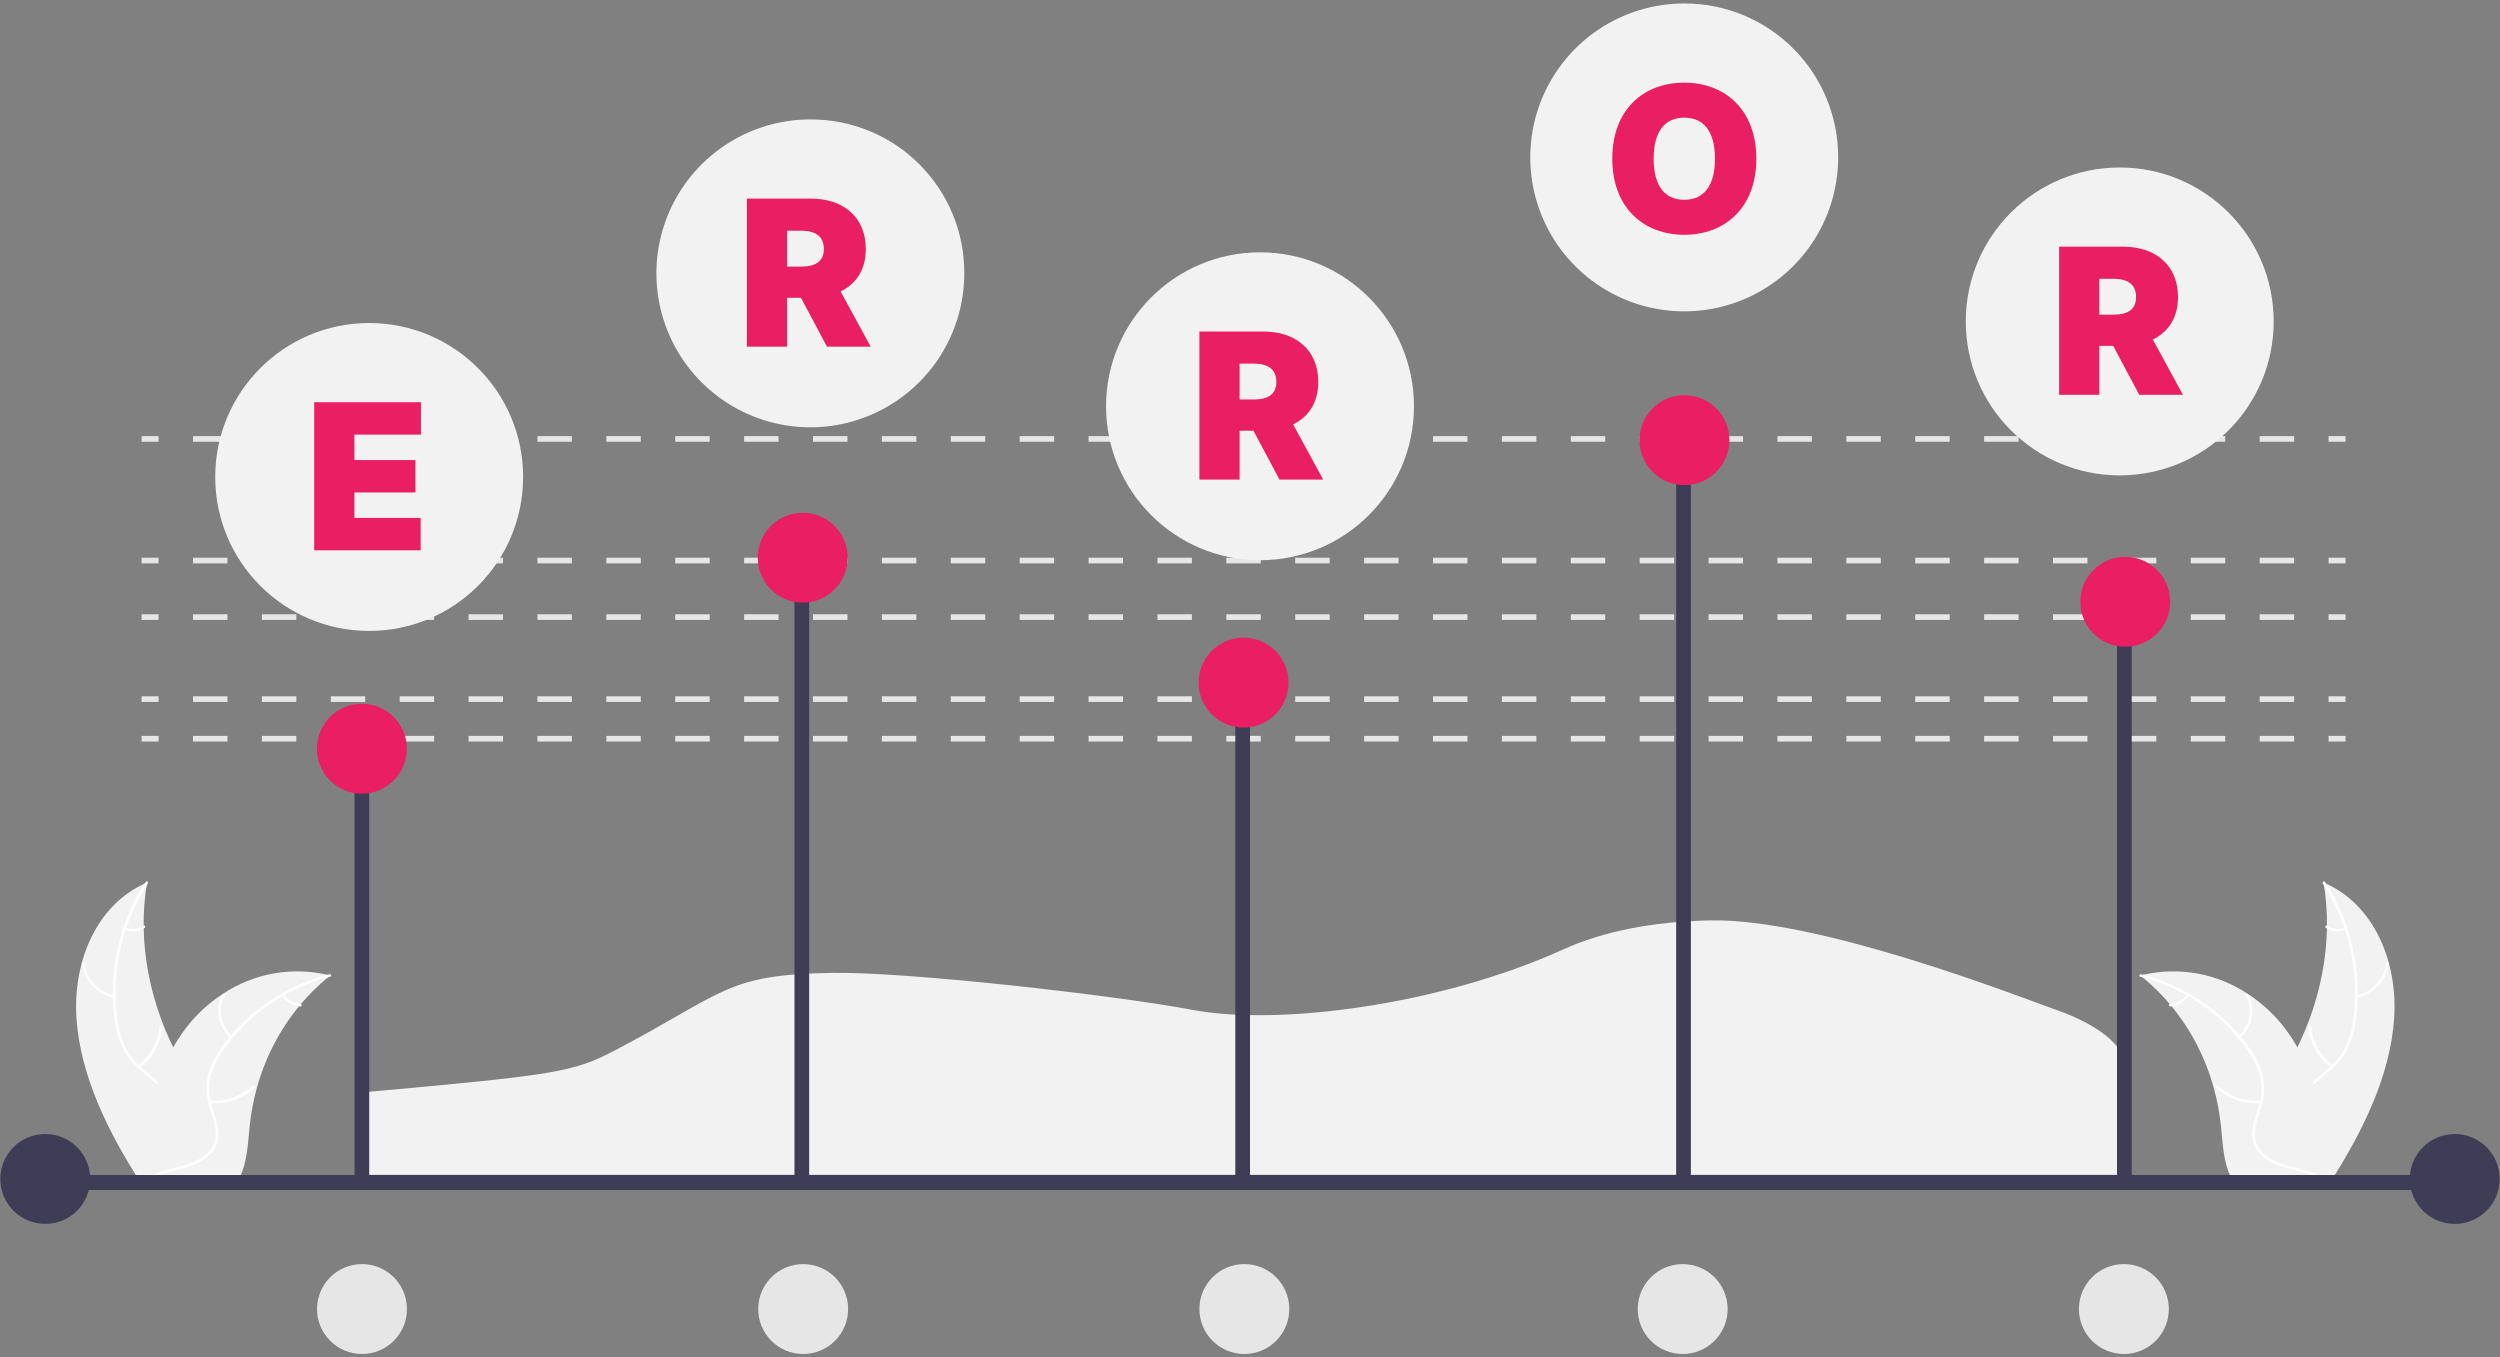 <svg width="442" height="240" viewBox="0 0 442 240" fill="none" xmlns="http://www.w3.org/2000/svg">
    <rect x="0" y="0" width="442" height="240" fill="#808080" stroke="none"/>
    <g clip-path="url(#clip0_1403_1652)">
        <path d="M63.823 207.705H375.823V188.896C375.823 184.968 371.089 181.102 362.835 178.288L362.751 178.259C357.178 176.293 321.555 162.302 302.286 162.725C292.108 162.948 283.394 164.673 276.386 167.853C254.574 177.754 225.921 181.412 210.783 178.539C197.442 176.006 160.818 171.817 147.285 172.006C128.333 172.267 128.277 175.433 108.823 185.652C101.393 189.551 98.614 190.041 63.823 193.152V207.705Z"
              fill="#F2F2F2"/>
        <path d="M13.524 180.059C12.845 169.969 17.128 159.775 26.005 156.03C24.21 166.426 26.421 177.979 32.121 187.994C34.342 191.895 37.193 196.06 36.586 200.136C36.209 202.672 34.483 204.685 32.375 205.996C30.267 207.307 27.783 208.007 25.329 208.694L24.905 209.139C19.073 200.106 14.203 190.15 13.524 180.059Z"
              fill="#F2F2F2"/>
        <path d="M26.136 156.215C21.733 162.992 19.778 171.069 20.592 179.109C20.727 180.946 21.138 182.752 21.812 184.465C22.549 186.182 23.68 187.701 25.113 188.901C26.439 190.056 27.91 191.102 28.972 192.52C29.496 193.212 29.875 194.002 30.087 194.843C30.299 195.685 30.338 196.561 30.204 197.418C29.894 199.449 28.843 201.146 27.751 202.761C26.538 204.554 25.247 206.393 25.027 208.7C25 208.98 24.553 208.861 24.58 208.582C24.963 204.568 28.348 202.128 29.485 198.473C29.795 197.589 29.9 196.648 29.794 195.718C29.688 194.788 29.372 193.895 28.872 193.104C27.882 191.605 26.366 190.524 25.014 189.365C23.599 188.209 22.448 186.764 21.639 185.126C20.883 183.441 20.404 181.645 20.22 179.808C19.761 175.845 19.949 171.835 20.777 167.933C21.662 163.639 23.36 159.553 25.779 155.896C25.927 155.673 26.283 155.993 26.136 156.215V156.215Z"
              fill="white"/>
        <path d="M20.195 176.408C18.735 176.122 17.4 175.388 16.377 174.309C15.353 173.229 14.692 171.857 14.484 170.383C14.452 170.097 14.898 170.096 14.93 170.383C15.121 171.755 15.737 173.033 16.692 174.036C17.647 175.04 18.892 175.719 20.253 175.978C20.282 175.982 20.309 175.991 20.334 176.005C20.359 176.019 20.381 176.038 20.399 176.061C20.416 176.084 20.429 176.11 20.437 176.137C20.444 176.165 20.446 176.194 20.442 176.223C20.439 176.251 20.429 176.279 20.415 176.303C20.4 176.328 20.381 176.35 20.358 176.367C20.335 176.384 20.308 176.397 20.28 176.404C20.253 176.411 20.224 176.413 20.195 176.408Z"
              fill="white"/>
        <path d="M24.374 188.393C25.463 187.581 26.369 186.547 27.03 185.36C27.691 184.173 28.094 182.86 28.211 181.506C28.239 181.227 28.685 181.346 28.658 181.624C28.533 183.033 28.111 184.399 27.42 185.632C26.729 186.865 25.785 187.938 24.649 188.78C24.431 188.939 24.158 188.551 24.374 188.393Z"
              fill="white"/>
        <path d="M22.182 163.969C22.692 164.188 23.248 164.273 23.8 164.216C24.351 164.16 24.879 163.963 25.333 163.645C25.548 163.483 25.821 163.872 25.608 164.033C25.105 164.382 24.522 164.598 23.913 164.662C23.304 164.726 22.689 164.636 22.125 164.399C22.066 164.382 22.015 164.346 21.98 164.296C21.944 164.246 21.927 164.186 21.93 164.125C21.934 164.097 21.944 164.07 21.96 164.047C21.975 164.023 21.996 164.003 22.02 163.988C22.044 163.974 22.071 163.964 22.099 163.961C22.127 163.958 22.156 163.96 22.182 163.969H22.182Z"
              fill="white"/>
        <path d="M58.39 172.47C58.259 172.576 58.128 172.681 57.998 172.79C56.253 174.214 54.645 175.797 53.195 177.52C53.081 177.651 52.967 177.786 52.857 177.92C49.387 182.166 46.848 187.094 45.402 192.383C44.809 194.54 44.393 196.742 44.158 198.966C43.828 202.069 43.725 205.493 42.392 208.085C42.257 208.356 42.103 208.618 41.931 208.867L25.565 209.698C25.524 209.681 25.484 209.668 25.443 209.651L24.795 209.714C24.799 209.596 24.806 209.475 24.81 209.357C24.812 209.288 24.817 209.22 24.819 209.151C24.822 209.106 24.824 209.06 24.824 209.018C24.825 209.003 24.826 208.988 24.827 208.976C24.827 208.935 24.831 208.896 24.831 208.858C24.867 208.177 24.906 207.496 24.953 206.814C24.952 206.811 24.952 206.811 24.955 206.807C25.236 201.681 26.167 196.612 27.725 191.72C27.773 191.578 27.82 191.431 27.876 191.288C28.602 189.168 29.521 187.119 30.622 185.167C31.224 184.111 31.886 183.09 32.605 182.11C34.467 179.586 36.771 177.419 39.405 175.715C42.093 173.925 45.118 172.702 48.296 172.122C51.473 171.543 54.736 171.618 57.883 172.344C58.053 172.385 58.219 172.426 58.39 172.47Z"
              fill="#F2F2F2"/>
        <path d="M58.393 172.681C50.721 174.61 43.995 179.223 39.432 185.685C38.431 187.061 37.681 188.604 37.22 190.242C36.817 191.945 36.883 193.725 37.41 195.394C37.871 197.016 38.528 198.648 38.595 200.299C38.632 201.107 38.477 201.912 38.143 202.648C37.809 203.385 37.306 204.031 36.674 204.536C35.153 205.8 33.182 206.377 31.225 206.873C29.052 207.423 26.782 207.959 25.171 209.473C24.975 209.656 24.654 209.303 24.849 209.119C27.652 206.485 32.141 206.78 35.391 204.856C36.908 203.958 38.093 202.56 38.147 200.656C38.194 198.99 37.519 197.307 37.038 195.666C36.501 194.036 36.372 192.3 36.661 190.609C37.031 188.946 37.714 187.368 38.675 185.96C40.758 182.799 43.396 180.041 46.461 177.82C50.009 175.228 54.018 173.334 58.274 172.239C58.542 172.169 58.659 172.612 58.393 172.681H58.393Z"
              fill="white"/>
        <path d="M40.742 183.519C38.467 181.368 37.898 178.056 39.399 175.782C39.547 175.558 39.941 175.826 39.793 176.051C38.387 178.181 38.931 181.237 41.057 183.247C41.28 183.459 40.964 183.729 40.742 183.519Z"
              fill="white"/>
        <path d="M37.07 194.587C38.45 194.691 39.837 194.514 41.147 194.066C42.457 193.618 43.662 192.909 44.689 191.981C44.885 191.798 45.207 192.152 45.011 192.334C43.94 193.297 42.684 194.033 41.319 194.496C39.955 194.96 38.511 195.141 37.075 195.029C36.785 195.011 36.782 194.569 37.07 194.587Z"
              fill="white"/>
        <path d="M50.138 175.837C50.482 176.317 50.927 176.715 51.443 177.002C51.958 177.29 52.531 177.46 53.119 177.502C53.408 177.515 53.411 177.957 53.124 177.944C52.474 177.896 51.842 177.707 51.272 177.39C50.701 177.073 50.207 176.636 49.823 176.109C49.782 176.068 49.758 176.012 49.758 175.954C49.757 175.895 49.779 175.839 49.819 175.796C49.867 175.761 49.927 175.746 49.987 175.753C50.046 175.761 50.1 175.791 50.138 175.837Z"
              fill="white"/>
        <path d="M423.283 180.059C423.962 169.969 419.679 159.775 410.802 156.03C412.597 166.426 410.386 177.979 404.685 187.994C402.465 191.895 399.614 196.06 400.221 200.136C400.598 202.672 402.323 204.685 404.432 205.996C406.54 207.307 409.024 208.007 411.478 208.694L411.902 209.139C417.734 200.106 422.604 190.15 423.283 180.059Z"
              fill="#F2F2F2"/>
        <path d="M410.672 156.215C415.074 162.992 417.029 171.069 416.215 179.109C416.081 180.946 415.669 182.752 414.995 184.465C414.258 186.182 413.127 187.701 411.695 188.901C410.369 190.056 408.897 191.102 407.835 192.52C407.311 193.212 406.932 194.002 406.72 194.843C406.509 195.685 406.469 196.561 406.603 197.418C406.913 199.449 407.965 201.146 409.057 202.761C410.269 204.554 411.561 206.393 411.781 208.7C411.807 208.98 412.254 208.861 412.227 208.582C411.845 204.568 408.46 202.128 407.322 198.473C407.013 197.589 406.907 196.648 407.013 195.718C407.12 194.788 407.435 193.895 407.936 193.104C408.925 191.605 410.442 190.524 411.793 189.365C413.208 188.209 414.359 186.764 415.168 185.126C415.924 183.441 416.404 181.645 416.587 179.808C417.046 175.845 416.858 171.835 416.03 167.933C415.145 163.639 413.447 159.553 411.028 155.896C410.88 155.673 410.524 155.993 410.672 156.215V156.215Z"
              fill="white"/>
        <path d="M416.611 176.408C418.072 176.122 419.406 175.388 420.43 174.309C421.453 173.229 422.115 171.857 422.323 170.383C422.355 170.097 421.908 170.096 421.876 170.383C421.685 171.755 421.069 173.033 420.114 174.036C419.16 175.04 417.914 175.719 416.554 175.978C416.525 175.982 416.497 175.991 416.472 176.005C416.447 176.019 416.425 176.038 416.408 176.061C416.39 176.084 416.377 176.11 416.37 176.137C416.362 176.165 416.36 176.194 416.364 176.223C416.368 176.251 416.378 176.279 416.392 176.303C416.407 176.328 416.426 176.35 416.449 176.367C416.472 176.384 416.498 176.397 416.526 176.404C416.554 176.411 416.583 176.413 416.611 176.408Z"
              fill="white"/>
        <path d="M412.433 188.393C411.343 187.581 410.438 186.547 409.777 185.36C409.115 184.173 408.713 182.86 408.596 181.506C408.568 181.227 408.121 181.346 408.149 181.624C408.273 183.033 408.695 184.399 409.386 185.632C410.077 186.865 411.022 187.938 412.158 188.78C412.375 188.939 412.649 188.551 412.433 188.393Z"
              fill="white"/>
        <path d="M414.624 163.969C414.115 164.188 413.558 164.273 413.007 164.216C412.455 164.16 411.927 163.963 411.473 163.645C411.259 163.483 410.985 163.872 411.198 164.033C411.701 164.382 412.284 164.598 412.893 164.662C413.502 164.726 414.117 164.636 414.682 164.399C414.74 164.382 414.791 164.346 414.827 164.296C414.862 164.246 414.88 164.186 414.876 164.125C414.872 164.097 414.862 164.07 414.846 164.047C414.831 164.023 414.81 164.003 414.786 163.988C414.762 163.974 414.735 163.964 414.707 163.961C414.679 163.958 414.651 163.96 414.624 163.969H414.624Z"
              fill="white"/>
        <path d="M378.417 172.471C378.548 172.576 378.678 172.681 378.808 172.79C380.553 174.214 382.161 175.797 383.612 177.52C383.726 177.651 383.84 177.786 383.95 177.92C387.419 182.167 389.959 187.094 391.404 192.383C391.997 194.54 392.413 196.742 392.649 198.966C392.979 202.069 393.082 205.493 394.414 208.085C394.55 208.356 394.704 208.618 394.876 208.867L411.242 209.698C411.283 209.681 411.323 209.668 411.364 209.651L412.012 209.714C412.008 209.596 412.001 209.475 411.997 209.357C411.995 209.288 411.989 209.22 411.987 209.151C411.985 209.106 411.982 209.06 411.983 209.018C411.982 209.003 411.981 208.988 411.979 208.976C411.98 208.935 411.976 208.896 411.975 208.858C411.94 208.177 411.901 207.496 411.854 206.814C411.855 206.811 411.855 206.811 411.852 206.807C411.57 201.681 410.64 196.612 409.082 191.72C409.034 191.578 408.987 191.431 408.931 191.288C408.205 189.168 407.285 187.119 406.185 185.167C405.583 184.111 404.921 183.09 404.202 182.11C402.339 179.586 400.036 177.419 397.402 175.715C394.714 173.925 391.688 172.702 388.511 172.122C385.333 171.543 382.071 171.618 378.924 172.344C378.754 172.385 378.588 172.426 378.417 172.471Z"
              fill="#F2F2F2"/>
        <path d="M378.414 172.681C386.086 174.61 392.812 179.223 397.375 185.685C398.376 187.061 399.126 188.604 399.587 190.242C399.99 191.945 399.924 193.725 399.397 195.394C398.936 197.016 398.279 198.648 398.212 200.299C398.175 201.107 398.33 201.912 398.664 202.648C398.998 203.385 399.501 204.031 400.133 204.536C401.654 205.8 403.625 206.377 405.582 206.873C407.755 207.423 410.025 207.959 411.636 209.473C411.832 209.656 412.153 209.303 411.958 209.119C409.155 206.485 404.666 206.78 401.416 204.856C399.899 203.958 398.714 202.56 398.66 200.656C398.613 198.99 399.288 197.307 399.769 195.666C400.306 194.036 400.435 192.3 400.146 190.609C399.776 188.946 399.093 187.368 398.132 185.96C396.049 182.799 393.411 180.041 390.346 177.82C386.798 175.228 382.789 173.334 378.533 172.239C378.265 172.169 378.148 172.612 378.414 172.681Z"
              fill="white"/>
        <path d="M396.066 183.519C398.34 181.368 398.909 178.056 397.408 175.782C397.26 175.558 396.866 175.826 397.014 176.051C398.42 178.181 397.876 181.237 395.75 183.247C395.527 183.459 395.843 183.729 396.066 183.519Z"
              fill="white"/>
        <path d="M399.737 194.587C398.356 194.691 396.969 194.514 395.659 194.066C394.35 193.618 393.145 192.909 392.117 191.981C391.921 191.798 391.6 192.152 391.795 192.334C392.867 193.297 394.123 194.033 395.487 194.496C396.851 194.96 398.296 195.141 399.732 195.029C400.022 195.011 400.025 194.569 399.737 194.587Z"
              fill="white"/>
        <path d="M386.669 175.837C386.325 176.317 385.879 176.715 385.364 177.002C384.849 177.29 384.276 177.46 383.687 177.502C383.398 177.515 383.395 177.957 383.683 177.944C384.333 177.896 384.965 177.707 385.535 177.39C386.105 177.073 386.6 176.636 386.984 176.109C387.025 176.068 387.048 176.012 387.049 175.954C387.05 175.895 387.028 175.839 386.987 175.796C386.939 175.761 386.879 175.746 386.82 175.753C386.761 175.761 386.707 175.791 386.669 175.837Z"
              fill="white"/>
        <path d="M28.034 130.104H25.034V131.104H28.034V130.104Z" fill="#E6E6E6"/>
        <path d="M405.601 131.104H399.511V130.104H405.601V131.104ZM393.421 131.104H387.331V130.104H393.421V131.104ZM381.242 131.104H375.152V130.104H381.242V131.104ZM369.062 131.104H362.972V130.104H369.062V131.104ZM356.883 131.104H350.793V130.104H356.883V131.104ZM344.703 131.104H338.613V130.104H344.703V131.104ZM332.523 131.104H326.434V130.104H332.523V131.104ZM320.344 131.104H314.254V130.104H320.344L320.344 131.104ZM308.164 131.104H302.075V130.104H308.164V131.104ZM295.985 131.104H289.895V130.104H295.985V131.104ZM283.805 131.104H277.715V130.104H283.805V131.104ZM271.626 131.104H265.536V130.104H271.626V131.104ZM259.446 131.104H253.356V130.104H259.446V131.104ZM247.266 131.104H241.177V130.104H247.266V131.104ZM235.087 131.104H228.997V130.104H235.087V131.104ZM222.907 131.104H216.818V130.104H222.907V131.104ZM210.728 131.104H204.638V130.104H210.728V131.104ZM198.548 131.104H192.458V130.104H198.548V131.104ZM186.369 131.104H180.279V130.104H186.369V131.104ZM174.189 131.104H168.099V130.104H174.189V131.104ZM162.01 131.104H155.92V130.104H162.01V131.104ZM149.83 131.104H143.74V130.104H149.83V131.104ZM137.65 131.104H131.561V130.104H137.65V131.104ZM125.471 131.104H119.381V130.104H125.471L125.471 131.104ZM113.291 131.104H107.202V130.104H113.291V131.104ZM101.112 131.104H95.022V130.104H101.112V131.104ZM88.932 131.104H82.842V130.104H88.932V131.104ZM76.753 131.104H70.663V130.104H76.753V131.104ZM64.573 131.104H58.483V130.104H64.573V131.104ZM52.393 131.104H46.304V130.104H52.393V131.104ZM40.214 131.104H34.124V130.104H40.214V131.104Z"
              fill="#E6E6E6"/>
        <path d="M414.69 130.104H411.69V131.104H414.69V130.104Z" fill="#E6E6E6"/>
        <path d="M28.034 123.104H25.034V124.104H28.034V123.104Z" fill="#E6E6E6"/>
        <path d="M405.601 124.104H399.511V123.104H405.601V124.104ZM393.421 124.104H387.331V123.104H393.421V124.104ZM381.242 124.104H375.152V123.104H381.242V124.104ZM369.062 124.104H362.972V123.104H369.062V124.104ZM356.883 124.104H350.793V123.104H356.883V124.104ZM344.703 124.104H338.613V123.104H344.703V124.104ZM332.523 124.104H326.434V123.104H332.523V124.104ZM320.344 124.104H314.254V123.104H320.344L320.344 124.104ZM308.164 124.104H302.075V123.104H308.164V124.104ZM295.985 124.104H289.895V123.104H295.985V124.104ZM283.805 124.104H277.715V123.104H283.805V124.104ZM271.626 124.104H265.536V123.104H271.626V124.104ZM259.446 124.104H253.356V123.104H259.446V124.104ZM247.266 124.104H241.177V123.104H247.266V124.104ZM235.087 124.104H228.997V123.104H235.087V124.104ZM222.907 124.104H216.818V123.104H222.907V124.104ZM210.728 124.104H204.638V123.104H210.728V124.104ZM198.548 124.104H192.458V123.104H198.548V124.104ZM186.369 124.104H180.279V123.104H186.369V124.104ZM174.189 124.104H168.099V123.104H174.189V124.104ZM162.01 124.104H155.92V123.104H162.01V124.104ZM149.83 124.104H143.74V123.104H149.83V124.104ZM137.65 124.104H131.561V123.104H137.65V124.104ZM125.471 124.104H119.381V123.104H125.471L125.471 124.104ZM113.291 124.104H107.202V123.104H113.291V124.104ZM101.112 124.104H95.022V123.104H101.112V124.104ZM88.932 124.104H82.842V123.104H88.932V124.104ZM76.753 124.104H70.663V123.104H76.753V124.104ZM64.573 124.104H58.483V123.104H64.573V124.104ZM52.393 124.104H46.304V123.104H52.393V124.104ZM40.214 124.104H34.124V123.104H40.214V124.104Z"
              fill="#E6E6E6"/>
        <path d="M414.69 123.104H411.69V124.104H414.69V123.104Z" fill="#E6E6E6"/>
        <path d="M28.034 108.604H25.034V109.604H28.034V108.604Z" fill="#E6E6E6"/>
        <path d="M405.601 109.604H399.511V108.604H405.601V109.604ZM393.421 109.604H387.331V108.604H393.421V109.604ZM381.242 109.604H375.152V108.604H381.242V109.604ZM369.062 109.604H362.972V108.604H369.062V109.604ZM356.883 109.604H350.793V108.604H356.883V109.604ZM344.703 109.604H338.613V108.604H344.703V109.604ZM332.523 109.604H326.434V108.604H332.523V109.604ZM320.344 109.604H314.254V108.604H320.344L320.344 109.604ZM308.164 109.604H302.075V108.604H308.164V109.604ZM295.985 109.604H289.895V108.604H295.985V109.604ZM283.805 109.604H277.715V108.604H283.805V109.604ZM271.626 109.604H265.536V108.604H271.626V109.604ZM259.446 109.604H253.356V108.604H259.446V109.604ZM247.266 109.604H241.177V108.604H247.266V109.604ZM235.087 109.604H228.997V108.604H235.087V109.604ZM222.907 109.604H216.818V108.604H222.907V109.604ZM210.728 109.604H204.638V108.604H210.728V109.604ZM198.548 109.604H192.458V108.604H198.548V109.604ZM186.369 109.604H180.279V108.604H186.369V109.604ZM174.189 109.604H168.099V108.604H174.189V109.604ZM162.01 109.604H155.92V108.604H162.01V109.604ZM149.83 109.604H143.74V108.604H149.83V109.604ZM137.65 109.604H131.561V108.604H137.65V109.604ZM125.471 109.604H119.381V108.604H125.471L125.471 109.604ZM113.291 109.604H107.202V108.604H113.291V109.604ZM101.112 109.604H95.022V108.604H101.112V109.604ZM88.932 109.604H82.842V108.604H88.932V109.604ZM76.753 109.604H70.663V108.604H76.753V109.604ZM64.573 109.604H58.483V108.604H64.573V109.604ZM52.393 109.604H46.304V108.604H52.393V109.604ZM40.214 109.604H34.124V108.604H40.214V109.604Z"
              fill="#E6E6E6"/>
        <path d="M414.69 108.604H411.69V109.604H414.69V108.604Z" fill="#E6E6E6"/>
        <path d="M28.034 98.605H25.034V99.605H28.034V98.605Z" fill="#E6E6E6"/>
        <path d="M405.601 99.605H399.511V98.605H405.601V99.605ZM393.421 99.605H387.331V98.605H393.421V99.605ZM381.242 99.605H375.152V98.605H381.242V99.605ZM369.062 99.605H362.972V98.605H369.062V99.605ZM356.883 99.605H350.793V98.605H356.883V99.605ZM344.703 99.605H338.613V98.605H344.703V99.605ZM332.523 99.605H326.434V98.605H332.523V99.605ZM320.344 99.605H314.254V98.605H320.344L320.344 99.605ZM308.164 99.605H302.075V98.605H308.164V99.605ZM295.985 99.605H289.895V98.605H295.985V99.605ZM283.805 99.605H277.715V98.605H283.805V99.605ZM271.626 99.605H265.536V98.605H271.626V99.605ZM259.446 99.605H253.356V98.605H259.446V99.605ZM247.266 99.605H241.177V98.605H247.266V99.605ZM235.087 99.605H228.997V98.605H235.087V99.605ZM222.907 99.605H216.818V98.605H222.907V99.605ZM210.728 99.605H204.638V98.605H210.728V99.605ZM198.548 99.605H192.458V98.605H198.548V99.605ZM186.369 99.605H180.279V98.605H186.369V99.605ZM174.189 99.605H168.099V98.605H174.189V99.605ZM162.01 99.605H155.92V98.605H162.01V99.605ZM149.83 99.605H143.74V98.605H149.83V99.605ZM137.65 99.605H131.561V98.605H137.65V99.605ZM125.471 99.605H119.381V98.605H125.471L125.471 99.605ZM113.291 99.605H107.202V98.605H113.291V99.605ZM101.112 99.605H95.022V98.605H101.112V99.605ZM88.932 99.605H82.842V98.605H88.932V99.605ZM76.753 99.605H70.663V98.605H76.753V99.605ZM64.573 99.605H58.483V98.605H64.573V99.605ZM52.393 99.605H46.304V98.605H52.393V99.605ZM40.214 99.605H34.124V98.605H40.214V99.605Z"
              fill="#E6E6E6"/>
        <path d="M414.69 98.605H411.69V99.605H414.69V98.605Z" fill="#E6E6E6"/>
        <path d="M28.034 77.105H25.034V78.105H28.034V77.105Z" fill="#E6E6E6"/>
        <path d="M405.601 78.105H399.511V77.105H405.601V78.105ZM393.421 78.105H387.331V77.105H393.421V78.105ZM381.242 78.105H375.152V77.105H381.242V78.105ZM369.062 78.105H362.972V77.105H369.062V78.105ZM356.883 78.105H350.793V77.105H356.883V78.105ZM344.703 78.105H338.613V77.105H344.703V78.105ZM332.523 78.105H326.434V77.105H332.523V78.105ZM320.344 78.105H314.254V77.105H320.344L320.344 78.105ZM308.164 78.105H302.075V77.105H308.164V78.105ZM295.985 78.105H289.895V77.105H295.985V78.105ZM283.805 78.105H277.715V77.105H283.805V78.105ZM271.626 78.105H265.536V77.105H271.626V78.105ZM259.446 78.105H253.356V77.105H259.446V78.105ZM247.266 78.105H241.177V77.105H247.266V78.105ZM235.087 78.105H228.997V77.105H235.087V78.105ZM222.907 78.105H216.818V77.105H222.907V78.105ZM210.728 78.105H204.638V77.105H210.728V78.105ZM198.548 78.105H192.458V77.105H198.548V78.105ZM186.369 78.105H180.279V77.105H186.369V78.105ZM174.189 78.105H168.099V77.105H174.189V78.105ZM162.01 78.105H155.92V77.105H162.01V78.105ZM149.83 78.105H143.74V77.105H149.83V78.105ZM137.65 78.105H131.561V77.105H137.65V78.105ZM125.471 78.105H119.381V77.105H125.471L125.471 78.105ZM113.291 78.105H107.202V77.105H113.291V78.105ZM101.112 78.105H95.022V77.105H101.112V78.105ZM88.932 78.105H82.842V77.105H88.932V78.105ZM76.753 78.105H70.663V77.105H76.753V78.105ZM64.573 78.105H58.483V77.105H64.573V78.105ZM52.393 78.105H46.304V77.105H52.393V78.105ZM40.214 78.105H34.124V77.105H40.214V78.105Z"
              fill="#E6E6E6"/>
        <path d="M414.69 77.105H411.69V78.105H414.69V77.105Z" fill="#E6E6E6"/>
        <path d="M170.487 48.331C170.487 53.714 168.891 58.976 165.9 63.452C162.91 67.927 158.659 71.416 153.685 73.476C148.712 75.536 143.24 76.075 137.96 75.025C132.68 73.975 127.831 71.382 124.024 67.576C120.218 63.77 117.626 58.92 116.576 53.64C115.526 48.361 116.065 42.888 118.125 37.915C120.185 32.942 123.673 28.691 128.149 25.7C132.625 22.71 137.887 21.113 143.27 21.113C146.849 21.098 150.395 21.791 153.704 23.153C157.014 24.515 160.02 26.519 162.551 29.05C165.081 31.58 167.086 34.587 168.448 37.896C169.81 41.206 170.503 44.752 170.487 48.331Z"
              fill="#F2F2F2"/>
        <path d="M374.769 84.047C389.801 84.047 401.986 71.862 401.986 56.83C401.986 41.799 389.801 29.613 374.769 29.613C359.737 29.613 347.552 41.799 347.552 56.83C347.552 71.862 359.737 84.047 374.769 84.047Z"
              fill="#F2F2F2"/>
        <path d="M324.987 27.879C324.978 33.262 323.372 38.521 320.373 42.992C317.375 47.462 313.118 50.943 308.141 52.994C303.164 55.045 297.691 55.575 292.413 54.515C287.135 53.456 282.29 50.855 278.49 47.042C274.691 43.228 272.107 38.374 271.066 33.093C270.026 27.811 270.574 22.34 272.643 17.37C274.712 12.401 278.208 8.156 282.689 5.173C287.17 2.191 292.435 0.604 297.818 0.613C301.395 0.61 304.937 1.314 308.241 2.685C311.545 4.055 314.546 6.065 317.07 8.598C319.595 11.132 321.594 14.14 322.953 17.448C324.311 20.757 325.003 24.302 324.987 27.879Z"
              fill="#F2F2F2"/>
        <path d="M222.77 99.047C237.801 99.047 249.987 86.862 249.987 71.83C249.987 56.799 237.801 44.613 222.77 44.613C207.738 44.613 195.553 56.799 195.553 71.83C195.553 86.862 207.738 99.047 222.77 99.047Z"
              fill="#F2F2F2"/>
        <path d="M65.27 111.547C80.302 111.547 92.487 99.362 92.487 84.33C92.487 69.299 80.302 57.113 65.27 57.113C50.238 57.113 38.053 69.299 38.053 84.33C38.053 99.362 50.238 111.547 65.27 111.547Z"
              fill="#F2F2F2"/>
        <path d="M55.553 97.295H74.371V91.567H62.661V87.067H73.45V81.34H62.661V76.84H74.422V71.113H55.553V97.295Z"
              fill="#E91E63"/>
        <path d="M132.053 61.295H139.161V52.653H141.615L146.217 61.295H153.939L148.621 51.528C151.408 50.186 153.07 47.642 153.07 44.011C153.07 38.437 149.171 35.113 143.354 35.113H132.053V61.295ZM139.161 47.13V40.789H141.666C144.159 40.789 145.655 41.761 145.655 44.011C145.655 46.248 144.159 47.13 141.666 47.13H139.161Z"
              fill="#E91E63"/>
        <path d="M212.053 84.795H219.161V76.153H221.615L226.217 84.795H233.939L228.621 75.028C231.408 73.686 233.07 71.141 233.07 67.511C233.07 61.937 229.171 58.613 223.354 58.613H212.053V84.795ZM219.161 70.63V64.289H221.666C224.159 64.289 225.655 65.261 225.655 67.511C225.655 69.748 224.159 70.63 221.666 70.63H219.161Z"
              fill="#E91E63"/>
        <path d="M364.052 69.795H371.16V61.153H373.614L378.217 69.795H385.938L380.62 60.028C383.407 58.685 385.069 56.141 385.069 52.511C385.069 46.937 381.17 43.613 375.353 43.613H364.052V69.795ZM371.16 55.63V49.289H373.665C376.158 49.289 377.654 50.261 377.654 52.511C377.654 54.748 376.158 55.63 373.665 55.63H371.16Z"
              fill="#E91E63"/>
        <path d="M310.518 28.062C310.518 19.318 304.893 14.613 297.785 14.613C290.626 14.613 285.052 19.318 285.052 28.062C285.052 36.755 290.626 41.511 297.785 41.511C304.893 41.511 310.518 36.806 310.518 28.062ZM303.205 28.062C303.205 32.767 301.313 35.323 297.785 35.323C294.256 35.323 292.364 32.767 292.364 28.062C292.364 23.358 294.256 20.801 297.785 20.801C301.313 20.801 303.205 23.358 303.205 28.062Z"
              fill="#E91E63"/>
        <path d="M57.086 82.595C57.07 82.55 57.055 82.504 57.039 82.459C57.007 82.487 56.977 82.516 56.942 82.542L57.086 82.595Z"
              fill="#2F2E41"/>
        <path d="M65.278 132.376H62.68V208.527H65.278V132.376Z" fill="#3F3D56"/>
        <path d="M143.06 96.81H140.462V208.527H143.06V96.81Z" fill="#3F3D56"/>
        <path d="M221.001 120.193H218.403V208.527H221.001V120.193Z" fill="#3F3D56"/>
        <path d="M298.943 77.325H296.345V208.527H298.943V77.325Z" fill="#3F3D56"/>
        <path d="M376.885 107.203H374.287V208.527H376.885V107.203Z" fill="#3F3D56"/>
        <path d="M141.921 106.549C146.31 106.549 149.868 102.991 149.868 98.601C149.868 94.212 146.31 90.653 141.921 90.653C137.531 90.653 133.973 94.212 133.973 98.601C133.973 102.991 137.531 106.549 141.921 106.549Z"
              fill="#E91E63"/>
        <path d="M297.804 85.764C302.194 85.764 305.752 82.206 305.752 77.817C305.752 73.427 302.194 69.869 297.804 69.869C293.415 69.869 289.856 73.427 289.856 77.817C289.856 82.206 293.415 85.764 297.804 85.764Z"
              fill="#E91E63"/>
        <path d="M219.863 128.632C224.252 128.632 227.811 125.074 227.811 120.685C227.811 116.295 224.252 112.737 219.863 112.737C215.473 112.737 211.915 116.295 211.915 120.685C211.915 125.074 215.473 128.632 219.863 128.632Z"
              fill="#E91E63"/>
        <path d="M63.979 140.324C68.369 140.324 71.927 136.765 71.927 132.376C71.927 127.986 68.369 124.428 63.979 124.428C59.59 124.428 56.031 127.986 56.031 132.376C56.031 136.765 59.59 140.324 63.979 140.324Z"
              fill="#E91E63"/>
        <path d="M375.746 114.343C380.135 114.343 383.694 110.785 383.694 106.395C383.694 102.006 380.135 98.447 375.746 98.447C371.356 98.447 367.798 102.006 367.798 106.395C367.798 110.785 371.356 114.343 375.746 114.343Z"
              fill="#E91E63"/>
        <path d="M431.498 207.742H9.552L6.902 209.066C6.902 209.418 7.042 209.755 7.29 210.003C7.539 210.251 7.876 210.391 8.227 210.391H431.498C431.849 210.391 432.186 210.251 432.435 210.003C432.683 209.755 432.823 209.418 432.823 209.066C432.823 208.715 432.683 208.378 432.435 208.13C432.186 207.881 431.849 207.742 431.498 207.742Z"
              fill="#3F3D56"/>
        <path d="M8.001 216.387C12.39 216.387 15.948 212.829 15.948 208.439C15.948 204.05 12.39 200.491 8.001 200.491C3.611 200.491 0.053 204.05 0.053 208.439C0.053 212.829 3.611 216.387 8.001 216.387Z"
              fill="#3F3D56"/>
        <path d="M64.001 239.387C68.39 239.387 71.948 235.829 71.948 231.439C71.948 227.05 68.39 223.491 64.001 223.491C59.611 223.491 56.053 227.05 56.053 231.439C56.053 235.829 59.611 239.387 64.001 239.387Z"
              fill="#E6E6E6"/>
        <path d="M142.001 239.387C146.39 239.387 149.948 235.829 149.948 231.439C149.948 227.05 146.39 223.491 142.001 223.491C137.611 223.491 134.053 227.05 134.053 231.439C134.053 235.829 137.611 239.387 142.001 239.387Z"
              fill="#E6E6E6"/>
        <path d="M220.001 239.387C224.39 239.387 227.948 235.829 227.948 231.439C227.948 227.05 224.39 223.491 220.001 223.491C215.611 223.491 212.053 227.05 212.053 231.439C212.053 235.829 215.611 239.387 220.001 239.387Z"
              fill="#E6E6E6"/>
        <path d="M297.5 239.387C301.889 239.387 305.448 235.829 305.448 231.439C305.448 227.05 301.889 223.491 297.5 223.491C293.11 223.491 289.552 227.05 289.552 231.439C289.552 235.829 293.11 239.387 297.5 239.387Z"
              fill="#E6E6E6"/>
        <path d="M375.5 239.387C379.889 239.387 383.448 235.829 383.448 231.439C383.448 227.05 379.889 223.491 375.5 223.491C371.11 223.491 367.552 227.05 367.552 231.439C367.552 235.829 371.11 239.387 375.5 239.387Z"
              fill="#E6E6E6"/>
        <path d="M434 216.387C438.389 216.387 441.948 212.829 441.948 208.439C441.948 204.05 438.389 200.491 434 200.491C429.61 200.491 426.052 204.05 426.052 208.439C426.052 212.829 429.61 216.387 434 216.387Z"
              fill="#3F3D56"/>
    </g>
    <defs>
        <clipPath id="clip0_1403_1652">
            <rect width="441.895" height="238.774" fill="white" transform="translate(0.053 0.613)"/>
        </clipPath>
    </defs>
</svg>
